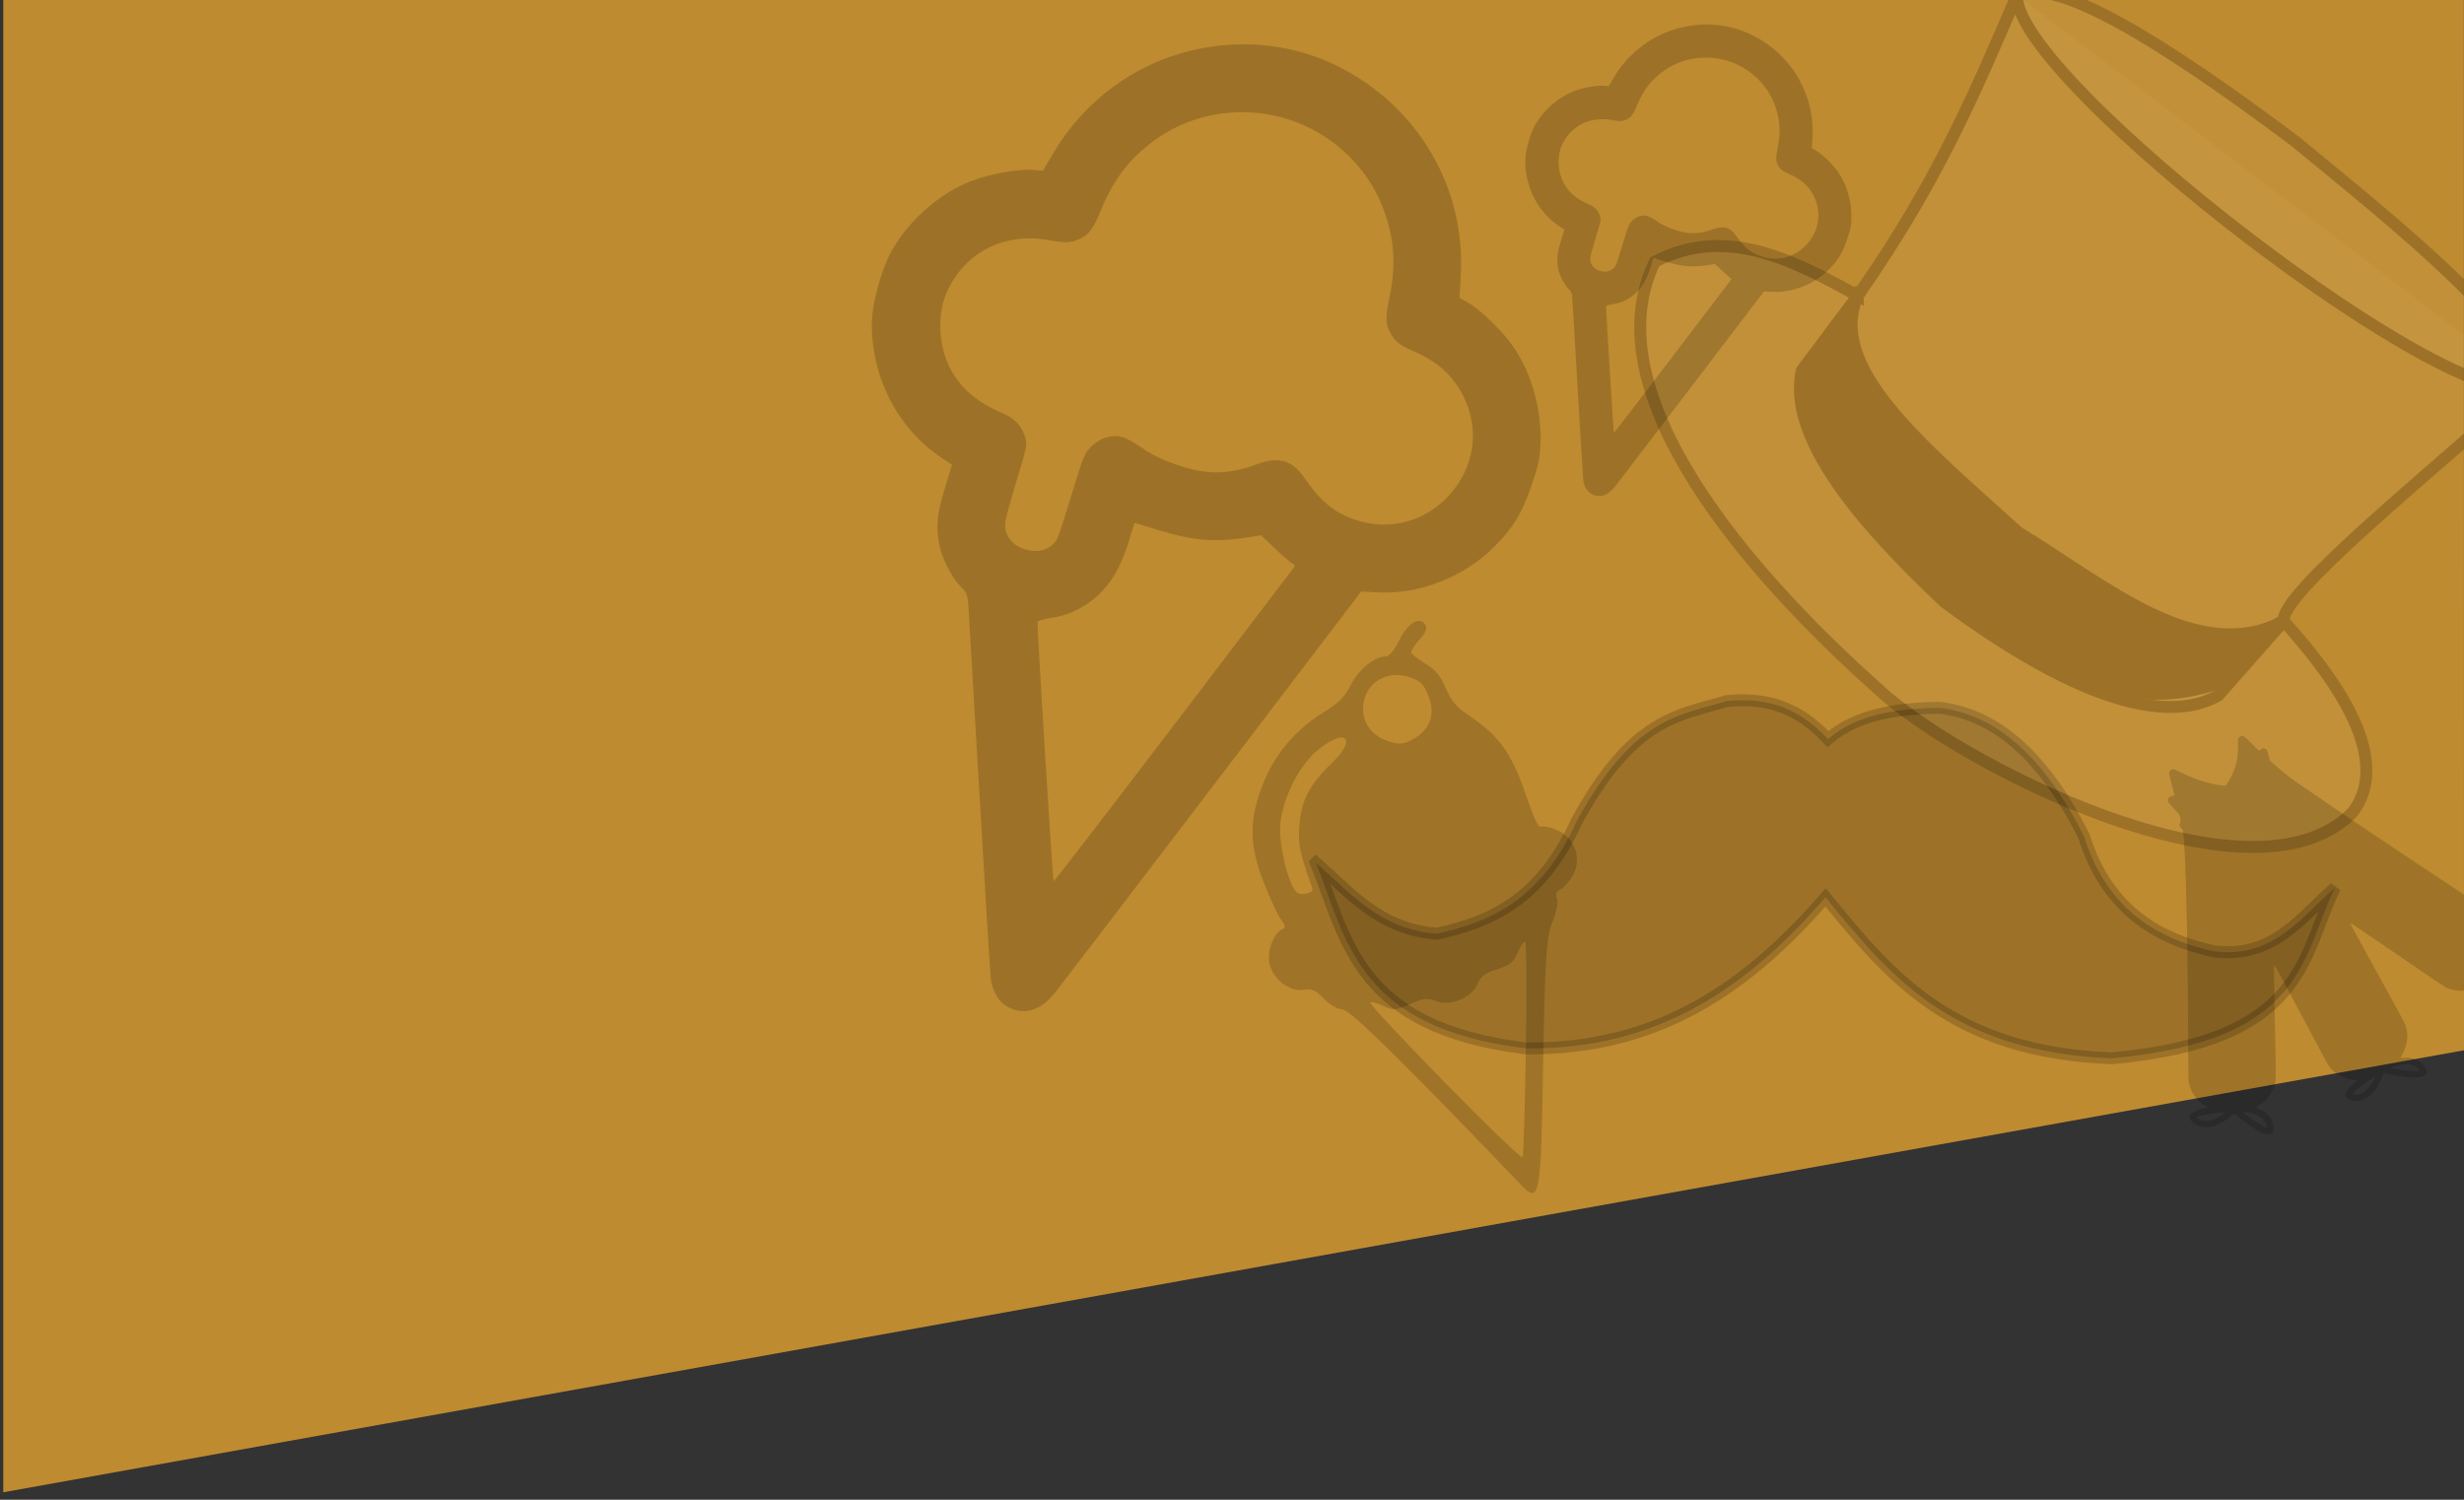 <?xml version="1.0" encoding="UTF-8" standalone="no"?>
<svg
   xmlns:dc="http://purl.org/dc/elements/1.1/"
   xmlns:cc="http://creativecommons.org/ns#"
   xmlns:rdf="http://www.w3.org/1999/02/22-rdf-syntax-ns#"
   xmlns:svg="http://www.w3.org/2000/svg"
   xmlns="http://www.w3.org/2000/svg"
   xmlns:sodipodi="http://sodipodi.sourceforge.net/DTD/sodipodi-0.dtd"
   xmlns:inkscape="http://www.inkscape.org/namespaces/inkscape"
   width="276"
   height="168"
   viewBox="0 0 73.025 44.45"
   version="1.1"
   id="svg996"
   sodipodi:docname="project_header_div_brown.svg"
   inkscape:version="1.0 (4035a4fb49, 2020-05-01)">
  <rect x="0" y="0" width="73.025" height="44.45" fill="#333333" stroke="none"/>
  <defs
     id="defs990" />
  <sodipodi:namedview
     id="base"
     pagecolor="#ffffff"
     bordercolor="#666666"
     borderopacity="1.0"
     inkscape:pageopacity="0.0"
     inkscape:pageshadow="2"
     inkscape:zoom="1.4"
     inkscape:cx="95.817763"
     inkscape:cy="167.41925"
     inkscape:document-units="mm"
     inkscape:current-layer="layer1"
     inkscape:document-rotation="0"
     showgrid="false"
     units="px"
     inkscape:window-width="1920"
     inkscape:window-height="1017"
     inkscape:window-x="1912"
     inkscape:window-y="-8"
     inkscape:window-maximized="1" />
  <g
     inkscape:label="Layer 1"
     inkscape:groupmode="layer"
     id="layer1">
    <path
       id="rect1559"
       style="opacity:1;fill:#bf8b30;fill-opacity:1;stroke-width:0.025"
       d="M 0.097,0 H 73.022 l 0.003,31.129 -72.928,13.1 z"
       sodipodi:nodetypes="ccccc" />
    <path
       style="display:inline;opacity:0.177;fill:#000000;stroke:#000000;stroke-width:0.353;stroke-linecap:butt;stroke-linejoin:miter;stroke-miterlimit:4;stroke-dasharray:none;stroke-opacity:1"
       d="m 38.997,25.569 c 1.026,0.892 1.88,1.973 3.589,2.105 1.582,-0.346 3.081,-0.993 4.132,-3.317 1.694,-3.115 3.055,-3.153 4.458,-3.579 1.011,-0.095 2.016,0.065 2.999,1.127 0.841,-0.727 2.024,-0.911 3.313,-0.927 1.559,0.188 3.003,1.283 4.271,3.799 0.665,2.111 2.087,3.028 3.843,3.418 1.767,0.223 2.577,-0.99 3.599,-1.887 -1.006,2.082 -0.876,4.536 -6.616,5.058 -4.771,-0.18 -6.613,-2.488 -8.481,-4.769 -2.226,2.557 -4.862,4.519 -8.882,4.476 -5.012,-0.615 -5.293,-3.194 -6.226,-5.503 z"
       id="path4542"
       inkscape:connector-curvature="0"
       sodipodi:nodetypes="ccccccccccccc" />
    <g
       id="g1600"
       transform="translate(0.149,-0.211)"
       style="opacity:0.177">
      <g
         style="fill:#ffffff;fill-opacity:0.239;stroke-width:10.809;stroke-miterlimit:4;stroke-dasharray:none"
         transform="matrix(0.026,0.02,-0.02,0.026,35.99,-26.228)"
         id="g5940">
        <g
           style="fill:#ffffff;fill-opacity:0.239;stroke-width:10.809;stroke-miterlimit:4;stroke-dasharray:none"
           id="g5933"
           transform="translate(-54.138,7.734)">
          <g
             id="g5923"
             style="fill:#ffffff;fill-opacity:0.239;stroke:#000000;stroke-width:10.809;stroke-miterlimit:4;stroke-dasharray:none">
            <path
               style="fill:#ffffff;fill-opacity:0.239;stroke:#000000;stroke-width:10.809;stroke-linecap:butt;stroke-linejoin:miter;stroke-miterlimit:4;stroke-dasharray:none;stroke-opacity:1"
               d="m 1165.625,491.27 c -5.4,-126.582 -29.02,-213.685 -51.562,-303.125 17.297,-35.129 129.643,-46.495 279.688,-48.438 129.432,4.262 263.661,6.726 301.562,45.312 -23.372,123.059 -62.963,288.286 -45.312,304.688 101.017,18.267 153.84,50.709 154.688,98.438 -14.914,130.842 -315.812,183.55 -409.375,173.438 -150.203,-10.958 -366.492,-52.205 -393.75,-182.812 30.17,-64.999 96.368,-77.344 164.062,-87.5 z"
               id="path5901"
               inkscape:connector-curvature="0"
               sodipodi:nodetypes="ccccccccc" />
            <path
               style="fill:#ffffff;fill-opacity:0.239;stroke:#000000;stroke-width:10.809;stroke-linecap:butt;stroke-linejoin:miter;stroke-miterlimit:4;stroke-dasharray:none;stroke-opacity:1"
               d="m 1165.625,491.27 1.101,84.347 c 24.707,52.531 114.154,75.826 229.81,87.283 179.41,-3.273 232.77,-48.56 247.487,-83.969 L 1650,489.707 c -37.175,79.657 -145.226,72.438 -239.101,82.595 -120.005,-9.358 -228.182,-12.776 -245.274,-81.033 z"
               id="path5903"
               inkscape:connector-curvature="0"
               sodipodi:nodetypes="ccccccc" />
            <path
               style="fill:#ffffff;fill-opacity:0.239;stroke:#000000;stroke-width:10.809;stroke-linecap:butt;stroke-linejoin:miter;stroke-miterlimit:4;stroke-dasharray:none;stroke-opacity:1"
               d="m 1114.062,188.145 c 41.76,62.478 561.367,62.661 581.25,-3.125"
               id="path5905"
               inkscape:connector-curvature="0"
               sodipodi:nodetypes="cc" />
          </g>
        </g>
      </g>
      <path
         sodipodi:nodetypes="ccccccc"
         inkscape:connector-curvature="0"
         id="path5964"
         d="m 54.846,8.856 -1.653,2.208 c -0.35,1.622 1.172,3.946 4.215,6.842 2.507,1.381 4.572,3.851 8.087,2.757 l 1.933,-2.193 c -2.017,1.314 -4.923,-0.633 -7.842,-2.625 -2.723,-2.415 -5.591,-4.841 -4.741,-6.988 z"
         style="fill:#000000;stroke:#000000;stroke-width:0.033px;stroke-linecap:butt;stroke-linejoin:miter;stroke-opacity:1" />
    </g>
    <path
       style="opacity:0.177;fill:#000000;stroke-width:0.058"
       d="m 29.778,29.789 c -0.199,-0.132 -0.375,-0.456 -0.413,-0.76 -0.017,-0.139 -0.17,-2.61 -0.338,-5.492 -0.168,-2.882 -0.316,-5.4 -0.329,-5.596 -0.019,-0.299 -0.053,-0.386 -0.214,-0.541 -0.268,-0.259 -0.582,-0.877 -0.654,-1.287 -0.095,-0.541 -0.059,-0.882 0.172,-1.641 l 0.212,-0.696 -0.312,-0.208 c -1.268,-0.845 -2.046,-2.314 -2.066,-3.902 -0.008,-0.651 0.293,-1.743 0.64,-2.32 C 27.007,6.462 27.878,5.716 28.792,5.362 29.316,5.159 30.185,5.002 30.605,5.034 l 0.305,0.023 0.326,-0.551 C 31.817,3.522 32.712,2.656 33.715,2.11 35.55,1.11 37.79,1.048 39.617,1.947 42.017,3.128 43.449,5.559 43.293,8.189 l -0.038,0.639 0.266,0.151 c 0.366,0.208 0.999,0.824 1.32,1.285 0.56,0.804 0.865,1.909 0.812,2.939 -0.022,0.428 -0.064,0.612 -0.275,1.218 -0.283,0.812 -0.515,1.193 -1.073,1.764 -0.905,0.925 -2.267,1.453 -3.539,1.372 l -0.423,-0.027 -4.422,5.803 c -2.432,3.192 -4.527,5.934 -4.655,6.093 -0.454,0.565 -0.987,0.695 -1.488,0.362 z m 5.009,-8.292 c 1.939,-2.546 3.545,-4.658 3.57,-4.692 0.024,-0.034 0.011,-0.072 -0.03,-0.085 -0.041,-0.013 -0.273,-0.21 -0.515,-0.439 l -0.44,-0.416 -0.354,0.057 c -0.988,0.159 -1.639,0.109 -2.661,-0.202 l -0.734,-0.224 -0.153,0.498 c -0.218,0.712 -0.44,1.136 -0.793,1.514 -0.402,0.431 -0.948,0.723 -1.503,0.802 -0.235,0.034 -0.426,0.089 -0.426,0.122 0.009,0.548 0.452,7.676 0.478,7.684 0.019,0.006 1.622,-2.073 3.56,-4.619 z M 30.762,16.329 c 0.121,-0.004 0.291,-0.072 0.396,-0.157 0.178,-0.145 0.196,-0.188 0.575,-1.431 0.372,-1.219 0.401,-1.292 0.591,-1.49 0.11,-0.115 0.301,-0.239 0.424,-0.275 0.372,-0.111 0.583,-0.056 1.066,0.278 0.324,0.224 0.582,0.352 1.033,0.511 0.894,0.316 1.516,0.314 2.413,-0.009 0.65,-0.234 1.035,-0.12 1.405,0.417 0.494,0.716 0.924,1.057 1.591,1.261 0.958,0.293 1.989,0.009 2.674,-0.736 0.887,-0.965 0.962,-2.294 0.188,-3.366 C 42.849,10.957 42.449,10.653 41.931,10.427 41.486,10.233 41.368,10.144 41.217,9.891 41.061,9.63 41.054,9.422 41.181,8.804 41.384,7.81 41.32,7.006 40.965,6.107 40.485,4.888 39.416,3.914 38.128,3.521 36.839,3.127 35.408,3.338 34.329,4.08 33.533,4.628 33.03,5.259 32.643,6.197 32.403,6.78 32.281,6.948 32.006,7.078 c -0.266,0.125 -0.415,0.133 -0.892,0.045 -1.354,-0.248 -2.529,0.349 -3.062,1.558 -0.286,0.65 -0.236,1.596 0.12,2.26 0.313,0.583 0.801,0.995 1.549,1.308 0.349,0.146 0.56,0.372 0.663,0.709 0.065,0.214 0.053,0.276 -0.245,1.256 -0.173,0.567 -0.327,1.13 -0.344,1.252 -0.066,0.494 0.371,0.884 0.966,0.863 z"
       id="path929" />
    <path
       id="path929-0"
       d="m 47.125,14.613 c -0.097,-0.065 -0.183,-0.223 -0.202,-0.37 -0.009,-0.068 -0.083,-1.273 -0.165,-2.678 -0.082,-1.405 -0.154,-2.633 -0.16,-2.729 -0.009,-0.146 -0.026,-0.188 -0.104,-0.264 -0.131,-0.126 -0.284,-0.427 -0.319,-0.628 -0.046,-0.264 -0.029,-0.43 0.084,-0.8 L 46.362,6.804 46.21,6.703 C 45.592,6.291 45.212,5.575 45.203,4.8 c -0.004,-0.317 0.143,-0.85 0.312,-1.131 0.259,-0.431 0.684,-0.795 1.129,-0.968 0.256,-0.099 0.679,-0.176 0.884,-0.16 l 0.149,0.011 0.159,-0.269 c 0.284,-0.48 0.72,-0.902 1.209,-1.168 0.895,-0.488 1.987,-0.518 2.879,-0.079 1.17,0.576 1.868,1.761 1.792,3.044 l -0.018,0.312 0.13,0.074 c 0.179,0.101 0.487,0.402 0.644,0.627 0.273,0.392 0.422,0.931 0.396,1.433 -0.011,0.209 -0.031,0.298 -0.134,0.594 -0.138,0.396 -0.251,0.582 -0.523,0.86 -0.441,0.451 -1.105,0.709 -1.726,0.669 l -0.206,-0.013 -2.156,2.83 c -1.186,1.556 -2.208,2.893 -2.27,2.971 -0.221,0.276 -0.481,0.339 -0.725,0.177 z m 2.442,-4.043 c 0.946,-1.242 1.729,-2.271 1.741,-2.288 0.012,-0.017 0.005,-0.035 -0.015,-0.041 -0.02,-0.006 -0.133,-0.102 -0.251,-0.214 l -0.215,-0.203 -0.172,0.028 c -0.482,0.078 -0.799,0.053 -1.297,-0.099 l -0.358,-0.109 -0.074,0.243 c -0.106,0.347 -0.215,0.554 -0.386,0.738 -0.196,0.21 -0.462,0.352 -0.733,0.391 -0.114,0.016 -0.208,0.043 -0.208,0.06 0.005,0.267 0.221,3.743 0.233,3.747 0.009,0.003 0.791,-1.011 1.736,-2.253 z M 47.605,8.049 c 0.059,-0.002 0.142,-0.035 0.193,-0.077 0.087,-0.071 0.095,-0.092 0.281,-0.698 0.182,-0.594 0.196,-0.63 0.288,-0.727 0.054,-0.056 0.147,-0.116 0.207,-0.134 0.182,-0.054 0.284,-0.027 0.52,0.135 0.158,0.109 0.284,0.172 0.504,0.249 0.436,0.154 0.739,0.153 1.177,-0.004 0.317,-0.114 0.505,-0.058 0.685,0.203 0.241,0.349 0.45,0.515 0.776,0.615 0.467,0.143 0.97,0.004 1.304,-0.359 0.433,-0.471 0.469,-1.119 0.092,-1.641 C 53.499,5.43 53.304,5.281 53.051,5.171 52.834,5.076 52.777,5.033 52.703,4.91 52.627,4.783 52.624,4.681 52.685,4.38 52.784,3.895 52.753,3.503 52.58,3.064 52.346,2.47 51.825,1.995 51.197,1.803 c -0.629,-0.192 -1.326,-0.089 -1.852,0.273 -0.388,0.267 -0.634,0.575 -0.822,1.032 -0.117,0.285 -0.177,0.367 -0.311,0.43 -0.13,0.061 -0.202,0.065 -0.435,0.022 -0.66,-0.121 -1.233,0.17 -1.493,0.76 -0.14,0.317 -0.115,0.779 0.058,1.102 0.152,0.284 0.391,0.485 0.755,0.638 0.17,0.071 0.273,0.181 0.323,0.346 0.032,0.104 0.026,0.135 -0.12,0.612 -0.084,0.276 -0.16,0.551 -0.168,0.611 -0.032,0.241 0.181,0.431 0.471,0.421 z"
       style="opacity:0.177;fill:#000000;stroke-width:0.028" />
    <path
       style="fill:#000000;stroke-width:0.102;opacity:0.17"
       d="m 45.054,35.093 c -3.525,-3.681 -5.034,-5.162 -5.275,-5.176 -0.144,-0.008 -0.393,-0.155 -0.553,-0.326 -0.221,-0.236 -0.361,-0.298 -0.586,-0.257 -0.408,0.074 -0.904,-0.299 -1.014,-0.765 -0.085,-0.362 0.122,-0.927 0.378,-1.028 0.106,-0.042 0.097,-0.11 -0.038,-0.287 -0.097,-0.128 -0.326,-0.617 -0.509,-1.088 -0.436,-1.122 -0.445,-1.845 -0.039,-2.896 0.351,-0.908 0.97,-1.644 1.814,-2.161 0.443,-0.271 0.626,-0.455 0.8,-0.804 0.227,-0.456 0.698,-0.845 1.027,-0.848 0.114,-0.001 0.263,-0.175 0.418,-0.49 0.254,-0.514 0.599,-0.714 0.769,-0.445 0.061,0.096 -9.49e-4,0.248 -0.181,0.441 -0.151,0.162 -0.258,0.335 -0.238,0.385 0.02,0.05 0.21,0.195 0.422,0.323 0.294,0.177 0.437,0.35 0.599,0.725 0.167,0.388 0.316,0.562 0.701,0.82 0.869,0.583 1.246,1.104 1.654,2.29 0.272,0.789 0.386,1.027 0.476,0.992 0.065,-0.026 0.275,0.021 0.467,0.104 0.522,0.226 0.741,0.832 0.477,1.323 -0.107,0.199 -0.277,0.394 -0.377,0.434 -0.122,0.048 -0.156,0.138 -0.104,0.27 0.043,0.108 -0.018,0.426 -0.135,0.705 -0.177,0.422 -0.224,1.138 -0.274,4.217 -0.065,3.985 -0.097,4.152 -0.679,3.543 z m 0.169,-4.021 c 0.028,-1.718 0.018,-3.137 -0.022,-3.155 -0.04,-0.017 -0.14,0.124 -0.223,0.315 -0.126,0.292 -0.221,0.37 -0.607,0.495 -0.37,0.12 -0.482,0.206 -0.586,0.446 -0.175,0.408 -0.811,0.663 -1.234,0.496 -0.242,-0.096 -0.397,-0.077 -0.765,0.092 -0.399,0.183 -0.507,0.19 -0.804,0.048 -0.189,-0.09 -0.357,-0.131 -0.374,-0.091 -0.017,0.04 0.984,1.111 2.224,2.379 1.241,1.268 2.275,2.259 2.297,2.202 0.023,-0.057 0.065,-1.509 0.093,-3.227 z m -6.329,-4.735 c -0.391,-1.124 -0.427,-1.306 -0.382,-1.893 0.057,-0.731 0.303,-1.2 0.959,-1.827 0.764,-0.73 0.419,-1.067 -0.405,-0.396 -0.558,0.454 -1.049,1.419 -1.122,2.203 -0.054,0.58 0.219,1.736 0.474,2.013 0.115,0.125 0.524,0.039 0.476,-0.1 z m 3.484,-4.977 c 0.081,-0.235 0.067,-0.454 -0.049,-0.746 -0.137,-0.345 -0.228,-0.435 -0.553,-0.543 -0.672,-0.224 -1.307,0.158 -1.374,0.826 -0.049,0.492 0.233,0.903 0.733,1.07 0.335,0.112 0.461,0.1 0.764,-0.07 0.24,-0.135 0.403,-0.317 0.479,-0.537 z"
       id="path1631" />
    <path
       style="fill:#000000;stroke-width:0.015;opacity:0.17"
       d="m 64.41,22.796 c 0.011,-0.001 0.097,0.036 0.192,0.083 0.267,0.134 0.501,0.225 0.778,0.303 0.255,0.072 0.545,0.121 0.584,0.099 0.011,-0.006 0.054,-0.069 0.095,-0.139 0.201,-0.348 0.28,-0.66 0.267,-1.061 -0.005,-0.172 0.006,-0.217 0.067,-0.25 0.077,-0.043 0.106,-0.026 0.335,0.202 0.116,0.116 0.213,0.213 0.214,0.215 0.001,0.002 0.029,-0.015 0.061,-0.037 0.055,-0.038 0.064,-0.039 0.117,-0.019 0.032,0.012 0.061,0.027 0.064,0.033 0.003,0.006 0.026,0.082 0.051,0.168 l 0.045,0.157 0.09,0.08 c 0.224,0.198 0.485,0.408 0.671,0.54 0.199,0.142 2.124,1.448 2.288,1.553 0.047,0.03 0.292,0.193 0.543,0.362 0.252,0.169 0.527,0.353 0.612,0.409 0.085,0.056 0.305,0.202 0.488,0.324 0.184,0.123 0.397,0.264 0.475,0.315 0.077,0.051 0.31,0.205 0.516,0.343 0.206,0.138 0.383,0.254 0.392,0.259 0.009,0.004 0.135,0.087 0.28,0.185 0.296,0.199 0.397,0.294 0.488,0.456 0.102,0.182 0.15,0.412 0.128,0.607 l -0.01,0.087 0.161,-0.083 c 0.147,-0.076 0.171,-0.084 0.271,-0.091 0.254,-0.018 0.478,0.1 0.468,0.246 -0.006,0.09 -0.045,0.128 -0.244,0.237 -0.188,0.104 -0.35,0.166 -0.679,0.26 -0.2,0.057 -0.202,0.059 -0.188,0.128 0.022,0.109 0.023,0.376 0.001,0.498 -0.044,0.251 -0.162,0.434 -0.344,0.536 -0.153,0.085 -0.28,0.089 -0.345,0.011 -0.062,-0.074 -0.044,-0.241 0.049,-0.458 0.048,-0.111 0.036,-0.126 -0.056,-0.075 -0.077,0.043 -0.26,0.083 -0.39,0.087 -0.128,0.003 -0.336,-0.041 -0.443,-0.093 -0.039,-0.019 -0.221,-0.138 -0.404,-0.263 -1.14,-0.782 -2.432,-1.658 -2.445,-1.658 -0.008,-3.93e-4 0.054,0.124 0.138,0.277 0.084,0.153 0.456,0.83 0.827,1.505 0.669,1.22 0.674,1.228 0.699,1.341 0.043,0.192 0.038,0.33 -0.016,0.521 -0.031,0.107 -0.071,0.206 -0.107,0.261 -0.032,0.049 -0.055,0.093 -0.052,0.098 0.003,0.005 0.037,0.004 0.076,-0.002 0.247,-0.039 0.509,0.066 0.64,0.255 0.126,0.183 0.035,0.317 -0.224,0.33 -0.189,0.01 -0.513,-0.03 -0.85,-0.104 l -0.141,-0.031 -0.039,0.106 c -0.045,0.122 -0.136,0.298 -0.199,0.384 -0.18,0.244 -0.421,0.364 -0.668,0.334 -0.105,-0.013 -0.16,-0.044 -0.198,-0.112 -0.056,-0.101 0.028,-0.246 0.246,-0.422 0.044,-0.035 0.077,-0.068 0.075,-0.073 -0.003,-0.005 -0.051,-0.012 -0.107,-0.016 -0.217,-0.017 -0.441,-0.116 -0.615,-0.274 -0.086,-0.078 -0.097,-0.094 -0.231,-0.336 -0.077,-0.14 -0.305,-0.565 -0.506,-0.946 -0.588,-1.112 -0.985,-1.846 -0.999,-1.851 -0.013,-0.005 -0.013,0.091 0.004,0.948 0.005,0.269 0.011,0.569 0.013,0.667 0.002,0.098 0.01,0.521 0.019,0.942 0.009,0.42 0.01,0.814 0.003,0.876 -0.023,0.191 -0.128,0.409 -0.272,0.561 -0.036,0.038 -0.123,0.106 -0.193,0.15 l -0.127,0.081 0.105,0.046 c 0.198,0.087 0.338,0.226 0.393,0.389 0.089,0.265 -0.009,0.413 -0.231,0.346 -0.16,-0.048 -0.422,-0.215 -0.739,-0.47 -0.106,-0.085 -0.174,-0.131 -0.183,-0.122 -0.064,0.063 -0.287,0.231 -0.365,0.275 -0.128,0.072 -0.295,0.123 -0.418,0.128 -0.189,0.008 -0.394,-0.081 -0.482,-0.208 -0.038,-0.055 -0.039,-0.064 -0.02,-0.133 l 0.021,-0.074 0.123,-0.061 c 0.082,-0.041 0.164,-0.069 0.246,-0.085 0.067,-0.013 0.123,-0.027 0.124,-0.031 0.001,-0.004 -0.033,-0.027 -0.077,-0.053 -0.254,-0.148 -0.454,-0.456 -0.484,-0.747 -0.004,-0.038 -0.008,-0.386 -0.009,-0.773 -0.007,-2.618 -0.05,-4.991 -0.111,-6.067 -0.03,-0.53 -0.037,-0.577 -0.096,-0.634 -0.063,-0.061 -0.064,-0.066 -0.036,-0.164 0.02,-0.07 0.021,-0.106 0.002,-0.169 -0.022,-0.075 -0.034,-0.09 -0.177,-0.243 -0.177,-0.188 -0.19,-0.208 -0.18,-0.272 0.01,-0.063 0.051,-0.099 0.122,-0.107 0.032,-0.004 0.063,-0.009 0.068,-0.012 0.005,-0.003 -0.03,-0.15 -0.079,-0.326 -0.098,-0.354 -0.1,-0.394 -0.019,-0.436 0.024,-0.013 0.052,-0.024 0.063,-0.025 z m 0.7,10.325 c -3.4e-4,0.008 0.035,0.033 0.079,0.055 0.137,0.07 0.291,0.061 0.475,-0.025 0.113,-0.053 0.269,-0.157 0.259,-0.174 -0.013,-0.023 -0.497,0.038 -0.677,0.086 -0.122,0.033 -0.136,0.038 -0.137,0.058 z m 9.161,-4.809 c -0.087,0.086 -0.123,0.133 -0.106,0.138 0.015,0.004 0.176,-0.046 0.372,-0.117 0.195,-0.07 0.396,-0.176 0.382,-0.202 -0.016,-0.029 -0.135,-0.052 -0.23,-0.044 -0.119,0.009 -0.297,0.105 -0.419,0.225 z m -7.786,4.662 c 0.009,0.017 0.252,0.195 0.394,0.289 0.301,0.2 0.365,0.202 0.259,0.01 -0.049,-0.089 -0.067,-0.109 -0.149,-0.165 -0.097,-0.067 -0.262,-0.125 -0.404,-0.141 -0.07,-0.008 -0.107,-0.005 -0.1,0.007 z m 7.231,-3.847 c -0.143,0.264 -0.251,0.537 -0.216,0.547 0.007,0.002 0.051,-0.018 0.097,-0.045 0.109,-0.062 0.176,-0.151 0.218,-0.291 0.03,-0.099 0.049,-0.296 0.039,-0.391 -0.006,-0.061 -0.011,-0.055 -0.138,0.179 z m -2.834,2.526 c 0.006,0.011 0.245,0.054 0.439,0.079 0.105,0.014 0.364,0.021 0.383,0.01 0.02,-0.011 -0.024,-0.065 -0.092,-0.114 -0.141,-0.102 -0.338,-0.117 -0.573,-0.043 -0.152,0.047 -0.165,0.053 -0.157,0.068 z m -0.755,0.425 c -0.156,0.108 -0.325,0.247 -0.372,0.306 l -0.035,0.044 0.053,0.011 c 0.064,0.013 0.189,-0.013 0.265,-0.056 0.111,-0.062 0.322,-0.332 0.341,-0.437 0.005,-0.026 -0.002,-0.025 -0.06,0.007 -0.036,0.02 -0.123,0.076 -0.193,0.125 z"
       id="path1663" />
  </g>
</svg>
